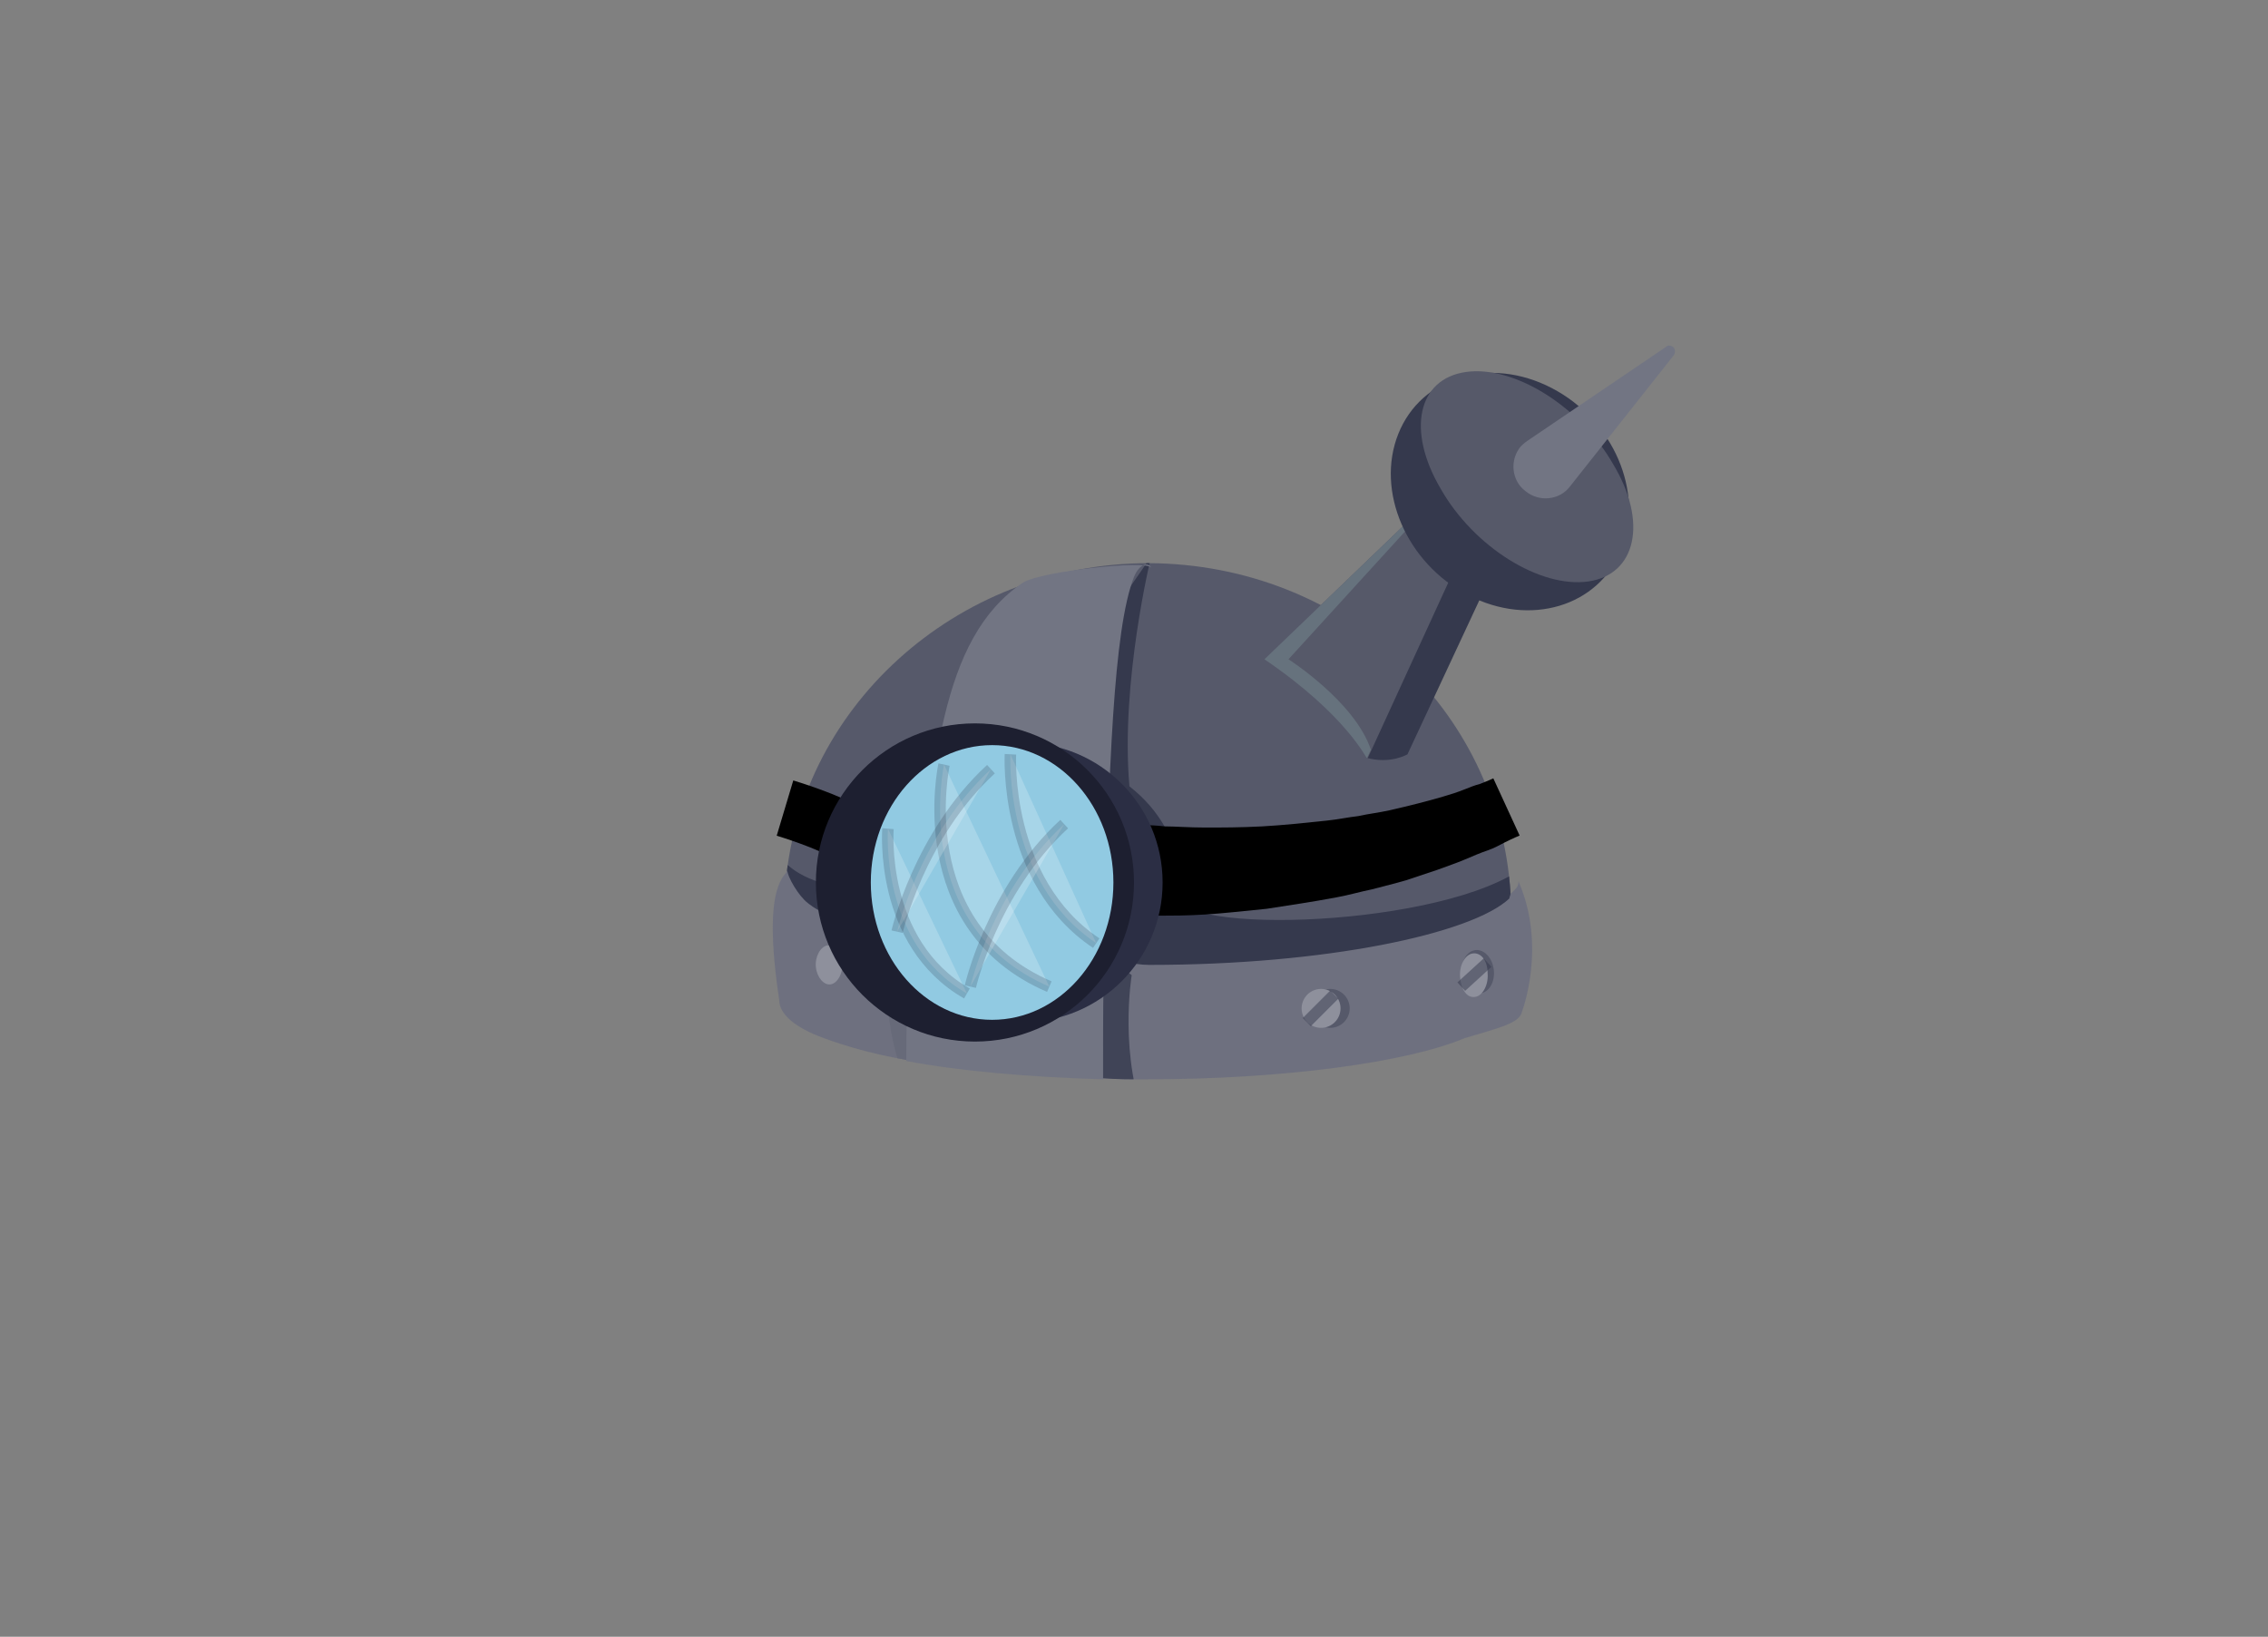 <?xml version="1.0" encoding="utf-8"?>
<!-- Generator: Adobe Illustrator 19.2.0, SVG Export Plug-In . SVG Version: 6.00 Build 0)  -->
<!DOCTYPE svg PUBLIC "-//W3C//DTD SVG 1.1//EN" "http://www.w3.org/Graphics/SVG/1.1/DTD/svg11.dtd">
<svg version="1.1" id="Layer_1" xmlns="http://www.w3.org/2000/svg" xmlns:xlink="http://www.w3.org/1999/xlink" x="0px" y="0px"
	 viewBox="0 0 198.2 143" style="enable-background:new 0 0 198.2 143;" xml:space="preserve">
<rect x="0" y="0" width="198.2" height="143" fill="#808080" stroke="none"/>
<g>
	<g>
		<g>
			<path id="SVGID_9_" style="fill:#56596A;" d="M131.8,79.8c0,4.7-1.8,6.2-3.8,10.2l0,0c-5,2.1-15.7,3.4-28.1,3.4
				S77.1,92.1,71.5,90c-2-4-3-5.5-3-10.3c0-0.6,0.1-1.2,0.1-1.7c0.9-16,14.9-28.8,31.8-28.8C117.5,49.3,131,62,132,78
				C132.1,78.6,131.8,79.2,131.8,79.8z"/>
		</g>
		<g>
			<defs>
				<path id="SVGID_1_" d="M131.8,79.8c0,4.7-1.8,6.2-3.8,10.2l0,0c-5,2.1-15.7,3.4-28.1,3.4S77.1,92.1,71.5,90c-2-4-3-5.5-3-10.3
					c0-0.6,0.1-1.2,0.1-1.7c0.9-16,14.9-28.8,31.8-28.8C117.5,49.3,131,62,132,78C132.1,78.6,131.8,79.2,131.8,79.8z"/>
			</defs>
			<clipPath id="SVGID_2_">
				<use xlink:href="#SVGID_1_"  style="overflow:visible;"/>
			</clipPath>
			<path style="clip-path:url(#SVGID_2_);fill:#35394D;" d="M67.2,71.5c0,0-0.8,4.9,6.3,6s27.1-28.9,27.1-28.9s-2.7,11-1.9,20.1
				c5.5,4.3,4.5,10.3,4.5,10.3c4.1,2.9,28.1,1.2,31.5-4.9l5.7,31.7l-78.3-8.2L59,70L67.2,71.5z"/>
		</g>
	</g>
	<g>
		<g>
			<path id="SVGID_11_" style="fill:#6E707F;" d="M133,88.4L133,88.4c-0.2,1-2,1.4-5,2.3l0,0c-5,2.1-15.7,3.6-27.9,3.6
				c-1.3,0-2.5,0-3.8-0.1c-6.5-0.2-12.4-0.7-17.1-1.6c-2.9-0.5-5.3-1.2-7.2-1.9c-2.5-0.9-3.9-2.1-3.9-3.3
				c-1.6-10.6,0.7-10.8,0.7-11.4c0,0.6,1,2.3,1.8,2.9c0.1,0.1,0.3,0.2,0.4,0.3c2,1.3,3.8,1.6,8.7,2.5c4.7,0.9,10.5,2,16.7,2.1
				c1.3,0,2.6,0.5,4,0.5h0.1c15.3,0,28.1-2.7,31.4-5.8c0-0.1,0.1-0.3,0.1-0.4c0.5-0.5,0.7-0.6,0.7-1.1C135.2,82.7,133,88.4,133,88.4
				z"/>
		</g>
		<g>
			<defs>
				<path id="SVGID_4_" d="M133,88.4L133,88.4c-0.2,1-2,1.4-5,2.3l0,0c-5,2.1-15.7,3.6-27.9,3.6c-1.3,0-2.5,0-3.8-0.1
					c-6.5-0.2-12.4-0.7-17.1-1.6c-2.9-0.5-5.3-1.2-7.2-1.9c-2.5-0.9-3.9-2.1-3.9-3.3c-1.6-10.6,0.7-10.8,0.7-11.4
					c0,0.6,1,2.3,1.8,2.9c0.1,0.1,0.3,0.2,0.4,0.3c2,1.3,3.8,1.6,8.7,2.5c4.7,0.9,10.5,2,16.7,2.1c1.3,0,2.6,0.5,4,0.5h0.1
					c15.3,0,28.1-2.7,31.4-5.8c0-0.1,0.1-0.3,0.1-0.4c0.5-0.5,0.7-0.6,0.7-1.1C135.2,82.7,133,88.4,133,88.4z"/>
			</defs>
			<clipPath id="SVGID_5_">
				<use xlink:href="#SVGID_4_"  style="overflow:visible;"/>
			</clipPath>
			<path style="clip-path:url(#SVGID_5_);fill:#676A79;" d="M89.6,92.3c0,0,0.3,5.8,1.3,6.3c0,0-10.1-1.3-11.9-4.7s-2.3-13.4,0-14.5
				L89.6,92.3z"/>
		</g>
		<g>
			<defs>
				<path id="SVGID_6_" d="M133,88.4L133,88.4c-0.2,1-2,1.4-5,2.3l0,0c-5,2.1-15.7,3.6-27.9,3.6c-1.3,0-2.5,0-3.8-0.1
					c-6.5-0.2-12.4-0.7-17.1-1.6c-2.9-0.5-5.3-1.2-7.2-1.9c-2.5-0.9-3.9-2.1-3.9-3.3c-1.6-10.6,0.7-10.8,0.7-11.4
					c0,0.6,1,2.3,1.8,2.9c0.1,0.1,0.3,0.2,0.4,0.3c2,1.3,3.8,1.6,8.7,2.5c4.7,0.9,10.5,2,16.7,2.1c1.3,0,2.6,0.5,4,0.5h0.1
					c15.3,0,28.1-2.7,31.4-5.8c0-0.1,0.1-0.3,0.1-0.4c0.5-0.5,0.7-0.6,0.7-1.1C135.2,82.7,133,88.4,133,88.4z"/>
			</defs>
			<clipPath id="SVGID_7_">
				<use xlink:href="#SVGID_6_"  style="overflow:visible;"/>
			</clipPath>
			<path style="clip-path:url(#SVGID_7_);fill:#404457;" d="M98.9,85.2c0,0-1.2,7.2,1.4,13.2H89l0.4-21L98.9,85.2z"/>
		</g>
	</g>
	<path style="fill:#727583;" d="M100.6,49.6c-0.2-0.5-1-0.4-1.5,0.8c-1.8,4.6-2.2,16.7-2.6,33.1c-0.1,2.8-0.1,5.8-0.1,8.8
		c0,1.4,0-0.1,0,1.2c0,0.3,0,0.5,0,0.8c-6.5-0.2-12.4-0.7-17.2-1.6c0-0.2,0-0.4,0-0.7c0-0.9,0,1.2,0,0.2c0-3.6,0.2-7.1,0.6-10.4
		c1.8-14.9,2.3-26,9.6-30.9l0,0C91,49.9,100.3,48.9,100.6,49.6z"/>
	<path style="fill:none;stroke:#000000;stroke-width:5.042;stroke-miterlimit:10;" d="M68.6,70.6c0,0,4,1.2,5.6,2.3"/>
	<g>
		<path d="M100.4,72.1c0,0,0.5,0,1.4,0.1c0.9,0,2.1,0.1,3.5,0.1c1.5,0,3.1,0,5-0.1c1.8-0.1,3.7-0.3,5.6-0.5c1-0.1,1.9-0.3,2.8-0.4
			c0.9-0.2,1.8-0.3,2.7-0.5c0.9-0.2,1.7-0.4,2.5-0.6s1.5-0.4,2.2-0.6s1.3-0.4,1.8-0.6c0.5-0.2,1-0.4,1.4-0.5
			c0.8-0.3,1.2-0.5,1.2-0.5l2.3,5c0,0-0.5,0.2-1.3,0.6c-0.4,0.2-0.9,0.5-1.5,0.7s-1.3,0.5-2,0.8s-1.6,0.6-2.4,0.9
			c-0.9,0.3-1.8,0.6-2.7,0.9c-1,0.3-1.9,0.5-3,0.8c-1,0.2-2,0.5-3.1,0.7c-2.1,0.4-4.2,0.7-6.1,1c-2,0.2-3.8,0.4-5.4,0.5
			s-2.9,0.1-3.8,0.1s-1.4,0-1.4,0L100.4,72.1z"/>
	</g>
	
		<ellipse transform="matrix(0.994 -0.112 0.112 0.994 -9.12 13.544)" style="fill:#56596A;" cx="116.2" cy="88.1" rx="1.7" ry="1.7"/>
	
		<ellipse transform="matrix(0.994 -0.112 0.112 0.994 -8.682 14.965)" style="fill:#56596A;" cx="129.1" cy="84.9" rx="1.4" ry="1.9"/>
	<path style="fill:#8E909C;" d="M73.6,84.1c0.1,0.9-0.4,1.8-1,1.9s-1.2-0.6-1.3-1.5c-0.1-0.9,0.4-1.8,1-1.9
		C73,82.5,73.5,83.2,73.6,84.1z"/>
	<path style="fill:#8E909C;" d="M130,85c0.1,1-0.4,2-1.1,2.1s-1.2-0.6-1.3-1.7c-0.1-1,0.4-2,1.1-2.1C129.4,83.2,130,83.9,130,85z"/>
	<g>
		<circle style="fill:#2B2E44;" cx="89.4" cy="77.1" r="12.2"/>
		<g>
			<g>
				<circle id="SVGID_13_" style="fill:#1D1F30;" cx="85.2" cy="77.1" r="13.9"/>
			</g>
			<g>
				<defs>
					<circle id="SVGID_8_" cx="85.2" cy="77.1" r="13.9"/>
				</defs>
				<clipPath id="SVGID_10_">
					<use xlink:href="#SVGID_8_"  style="overflow:visible;"/>
				</clipPath>
				<ellipse style="clip-path:url(#SVGID_10_);fill:#91CAE2;" cx="86.7" cy="77.1" rx="10.6" ry="12"/>
			</g>
		</g>
		<path style="opacity:0.2;fill:#FFFFFF;stroke:#262A40;stroke-miterlimit:10;enable-background:new    ;" d="M77.6,72.4
			c0,0-0.8,10,6.9,14.4"/>
		<path style="opacity:0.2;fill:#FFFFFF;stroke:#262A40;stroke-miterlimit:10;enable-background:new    ;" d="M82.5,66.8
			c0,0-3.1,14.1,9.2,19.4"/>
		<path style="opacity:0.2;fill:#FFFFFF;stroke:#262A40;stroke-miterlimit:10;enable-background:new    ;" d="M88.3,65.9
			c0,0-0.6,11.1,7.5,16.5"/>
		<path style="opacity:0.2;fill:#FFFFFF;stroke:#262A40;stroke-miterlimit:10;enable-background:new    ;" d="M78.4,81.4
			c0,0,1.9-8.4,8.2-14.2"/>
		<path style="opacity:0.2;fill:#FFFFFF;stroke:#262A40;stroke-miterlimit:10;enable-background:new    ;" d="M84.8,86.2
			c0,0,1.9-8.4,8.2-14.2"/>
	</g>
	
		<line style="opacity:0.5;fill:none;stroke:#35394D;stroke-miterlimit:10;enable-background:new    ;" x1="127.7" y1="86.2" x2="130" y2="84.1"/>
	
		<ellipse transform="matrix(0.994 -0.112 0.112 0.994 -9.126 13.454)" style="fill:#8E909C;" cx="115.4" cy="88.1" rx="1.7" ry="1.7"/>
	
		<line style="opacity:0.5;fill:none;stroke:#35394D;stroke-miterlimit:10;enable-background:new    ;" x1="114.2" y1="89.3" x2="116.6" y2="86.9"/>
</g>
<g>
	<path style="fill:#35394D;" d="M113.5,58.6L128.7,44l2.7,3.9L123,65.9c0,0-1.5,0.9-3.6,0.3C119.4,63.9,114.9,61,113.5,58.6z"/>
	<g>
		<defs>
			<path id="SVGID_3_" d="M110.5,57.6L125.7,43l2.7,3.9l-8.9,19.4C119.4,66.3,117.7,62.5,110.5,57.6z"/>
		</defs>
		<use xlink:href="#SVGID_3_"  style="overflow:visible;fill:#565969;"/>
		<clipPath id="SVGID_12_">
			<use xlink:href="#SVGID_3_"  style="overflow:visible;"/>
		</clipPath>
		<path style="clip-path:url(#SVGID_12_);fill:#66727D;" d="M126.1,42.8l-13.5,14.8c0,0,5.8,3.7,7.2,7.9L114.9,76L99.3,55.6
			l24.3-18.1L126.1,42.8z"/>
	</g>
	<path style="fill:#35394D;" d="M135.6,33.9c5.4,2.8,8.1,9.1,6.1,14.1s-8,6.8-13.4,4c-5.4-2.8-8.1-9.1-6.1-14.1
		C124.2,32.9,130.2,31.1,135.6,33.9z"/>
	<path style="fill:#565969;" d="M128.1,32.5c4.2-0.6,10,3,12.9,8.1c3,5,2,9.6-2.2,10.2c-4.2,0.6-10-3-12.9-8.1
		C122.9,37.6,123.9,33.1,128.1,32.5z"/>
	<g>
		<path style="fill:#727583;" d="M133.5,38.5l12.1-8.2c0.2-0.2,0.5-0.1,0.7,0.1c0.1,0.2,0.1,0.4,0,0.6l-9.1,11.5
			c-0.9,1.2-2.7,1.4-3.9,0.4c-1.2-0.9-1.4-2.7-0.4-3.9C133,38.9,133.2,38.7,133.5,38.5z"/>
	</g>
</g>
</svg>
